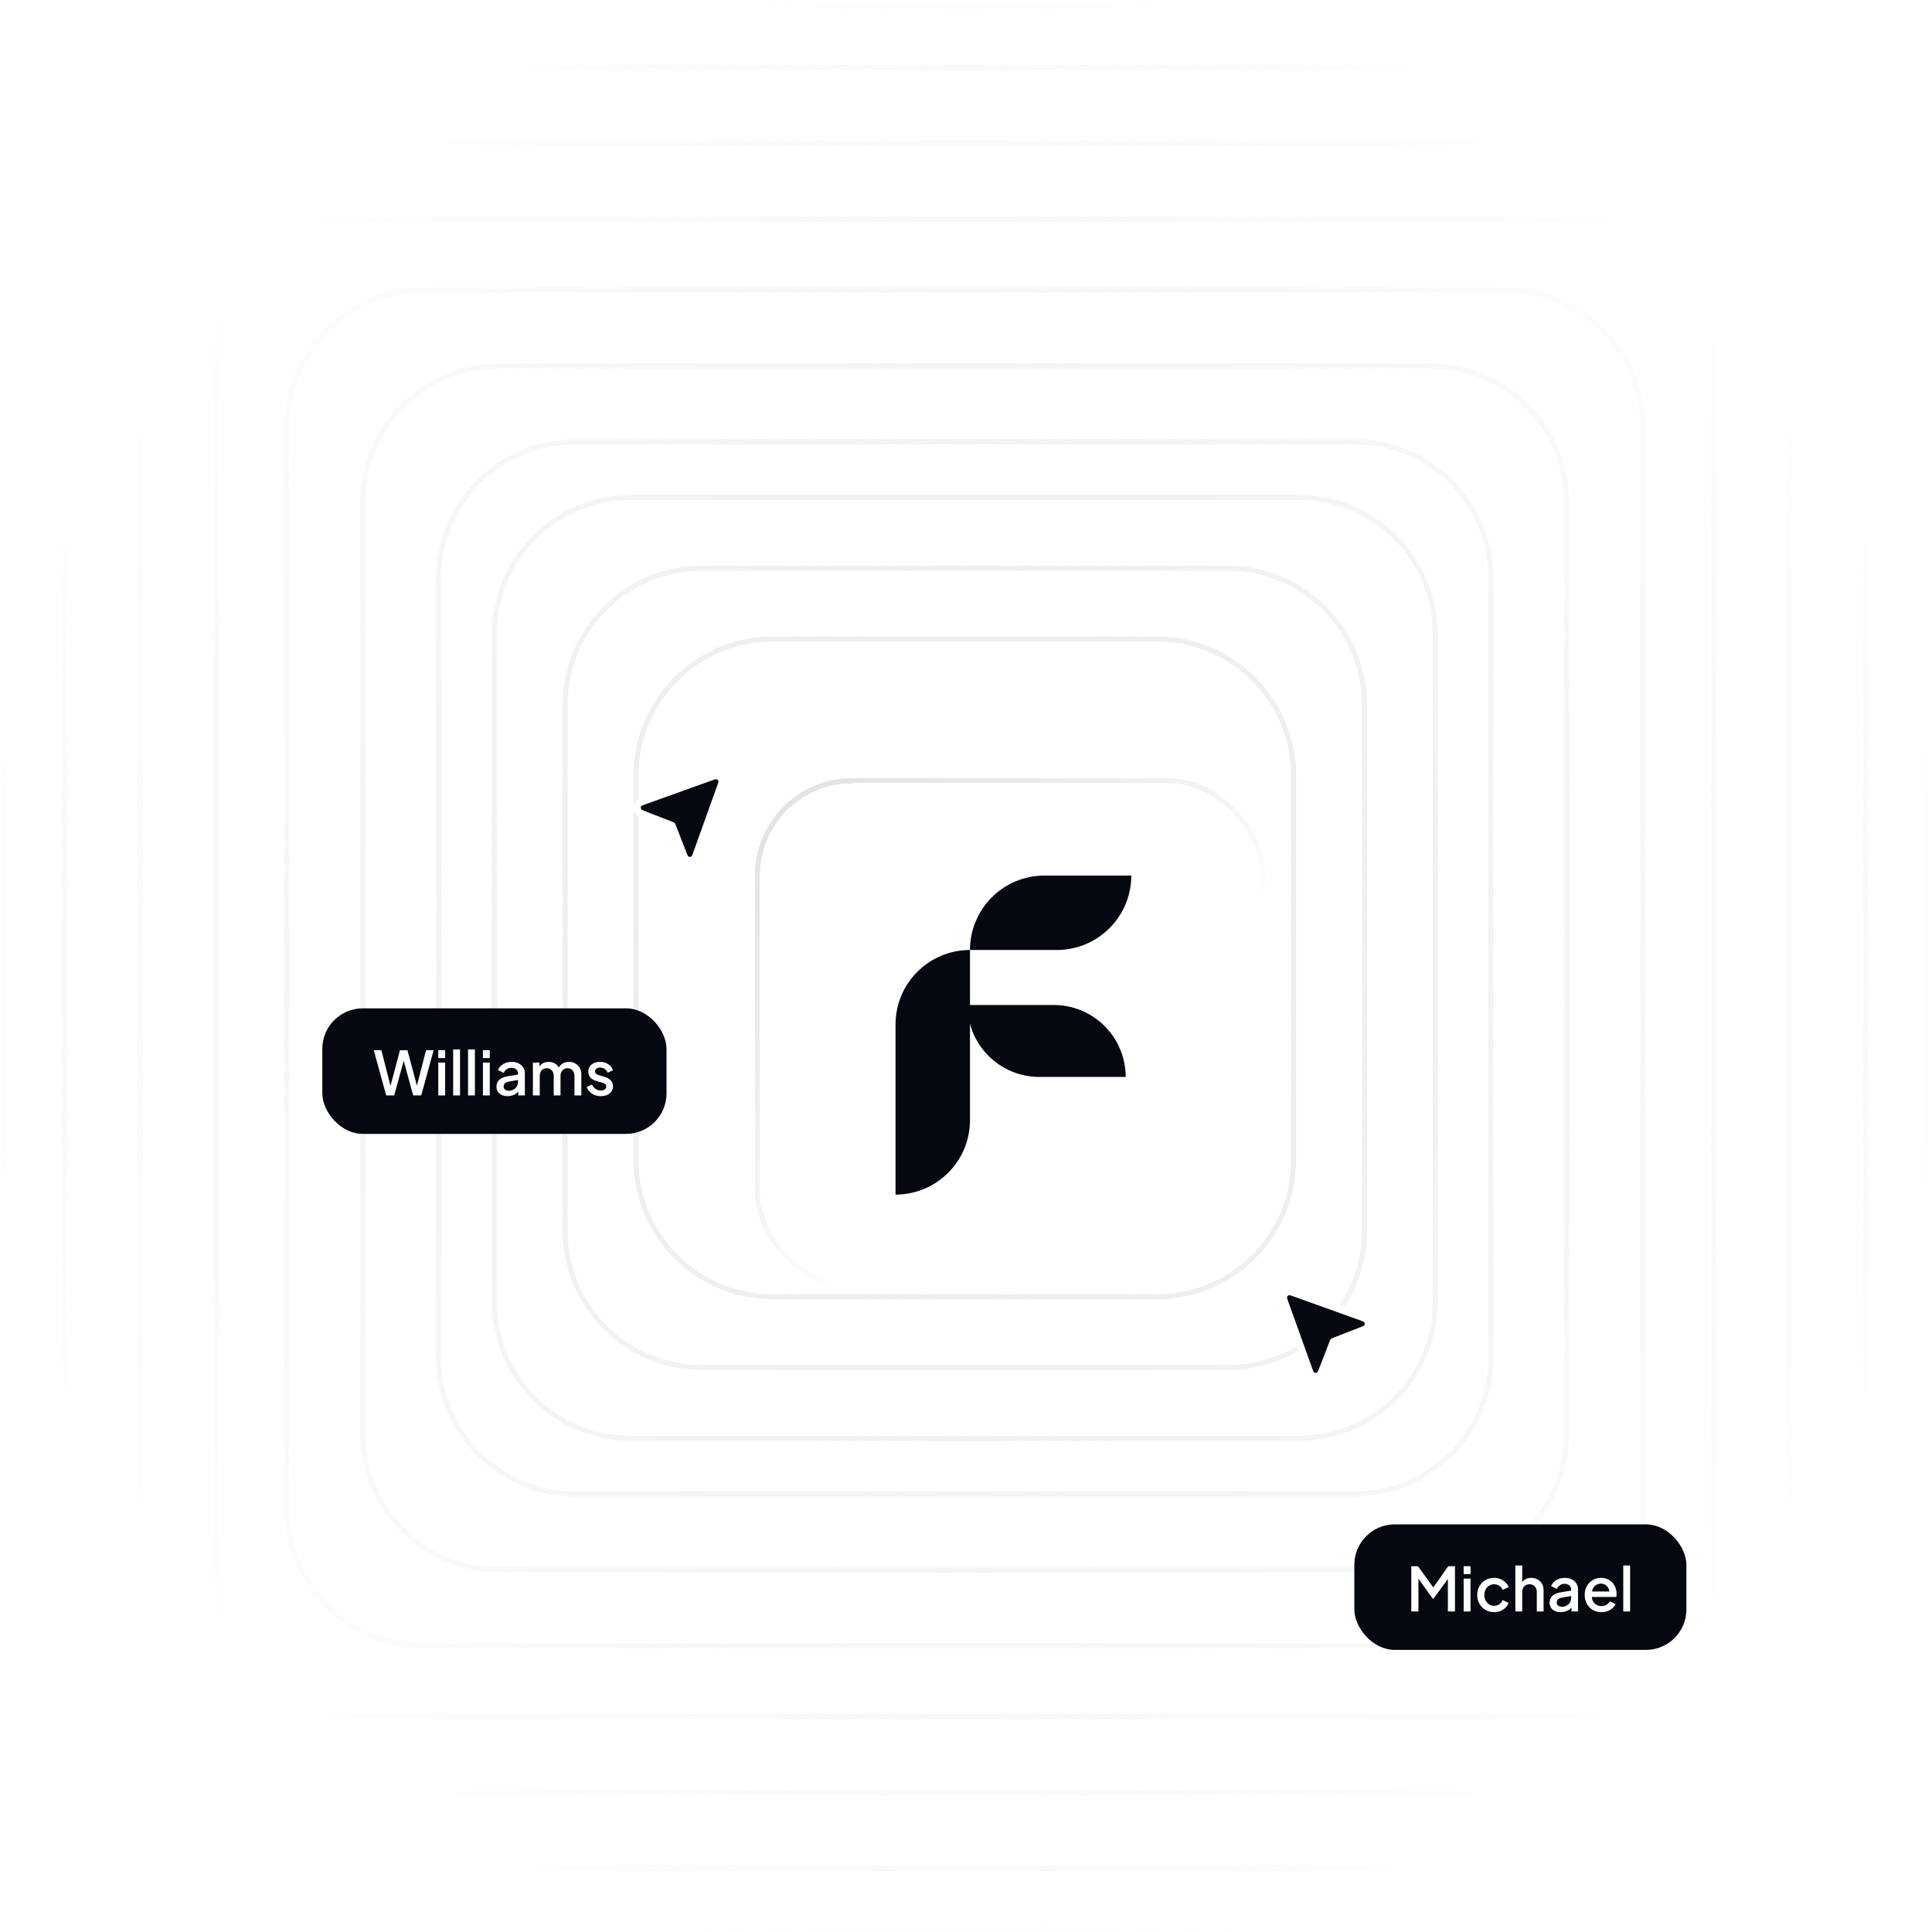 <svg width="318" height="318" viewBox="0 0 318 318" fill="none" xmlns="http://www.w3.org/2000/svg">
<path d="M104.677 127.668C104.677 115.251 114.742 105.185 127.159 105.185H190.443C202.86 105.185 212.925 115.251 212.925 127.668V190.952C212.925 203.368 202.86 213.434 190.443 213.434H127.159C114.742 213.434 104.677 203.368 104.677 190.952V127.668Z" stroke="url(#paint0_radial_461_72798)" stroke-width="0.833"/>
<path d="M93.019 116.01C93.019 103.593 103.085 93.528 115.502 93.528H202.101C214.517 93.528 224.583 103.593 224.583 116.01V202.609C224.583 215.026 214.517 225.092 202.101 225.092H115.502C103.085 225.092 93.019 215.026 93.019 202.609V116.01Z" stroke="url(#paint1_radial_461_72798)" stroke-width="0.833"/>
<path d="M81.362 104.353C81.362 91.936 91.427 81.87 103.844 81.87H213.758C226.175 81.87 236.241 91.936 236.241 104.353V214.267C236.241 226.683 226.175 236.749 213.758 236.749H103.844C91.427 236.749 81.362 226.683 81.362 214.267V104.353Z" stroke="url(#paint2_radial_461_72798)" stroke-width="0.833"/>
<path d="M72.202 95.193C72.202 82.776 82.268 72.711 94.684 72.711H222.918C235.334 72.711 245.4 82.776 245.4 95.193V223.426C245.4 235.843 235.334 245.909 222.918 245.909H94.684C82.268 245.909 72.202 235.843 72.202 223.426V95.193Z" stroke="url(#paint3_radial_461_72798)" stroke-width="0.833"/>
<path d="M59.712 82.703C59.712 70.286 69.778 60.22 82.194 60.22H235.408C247.825 60.22 257.89 70.286 257.89 82.703V235.916C257.89 248.333 247.825 258.399 235.408 258.399H82.194C69.778 258.399 59.712 248.333 59.712 235.916V82.703Z" stroke="url(#paint4_radial_461_72798)" stroke-width="0.833"/>
<path d="M47.221 70.213C47.221 57.796 57.287 47.73 69.704 47.73H247.898C260.315 47.73 270.381 57.796 270.381 70.213V248.407C270.381 260.823 260.315 270.889 247.898 270.889H69.704C57.287 270.889 47.221 260.823 47.221 248.407V70.213Z" stroke="url(#paint5_radial_461_72798)" stroke-width="0.833"/>
<path d="M35.564 58.555C35.564 46.138 45.63 36.072 58.046 36.072H259.556C271.972 36.072 282.038 46.138 282.038 58.555V260.064C282.038 272.481 271.972 282.547 259.556 282.547H58.046C45.63 282.547 35.564 272.481 35.564 260.064V58.555Z" stroke="url(#paint6_radial_461_72798)" stroke-width="0.833"/>
<path d="M23.074 46.065C23.074 33.648 33.139 23.582 45.556 23.582H272.046C284.463 23.582 294.528 33.648 294.528 46.065V272.554C294.528 284.971 284.463 295.037 272.046 295.037H45.556C33.139 295.037 23.074 284.971 23.074 272.554V46.065Z" stroke="url(#paint7_radial_461_72798)" stroke-width="0.833"/>
<path d="M10.584 33.575C10.584 21.158 20.649 11.092 33.066 11.092H284.536C296.953 11.092 307.019 21.158 307.019 33.575V285.045C307.019 297.461 296.953 307.527 284.536 307.527H33.066C20.649 307.527 10.584 297.461 10.584 285.045V33.575Z" stroke="url(#paint8_radial_461_72798)" stroke-width="0.833"/>
<path d="M10.584 33.575C10.584 21.158 20.649 11.092 33.066 11.092H284.536C296.953 11.092 307.019 21.158 307.019 33.575V285.045C307.019 297.461 296.953 307.527 284.536 307.527H33.066C20.649 307.527 10.584 297.461 10.584 285.045V33.575Z" stroke="url(#paint9_radial_461_72798)" stroke-width="0.833"/>
<path d="M0.591 23.582C0.591 11.166 10.657 1.1 23.074 1.1H294.528C306.945 1.1 317.011 11.166 317.011 23.582V295.037C317.011 307.454 306.945 317.519 294.528 317.519H23.074C10.657 317.519 0.591 307.454 0.591 295.037V23.582Z" stroke="url(#paint10_radial_461_72798)" stroke-width="0.833"/>
<g filter="url(#filter0_d_461_72798)">
<rect x="117.169" y="117.676" width="83.268" height="83.268" rx="15.613" fill="white" shape-rendering="crispEdges"/>
<rect x="117.169" y="117.676" width="83.268" height="83.268" rx="15.613" stroke="url(#paint11_linear_461_72798)" stroke-width="0.833" shape-rendering="crispEdges"/>
<path d="M152.162 145.541C152.162 138.774 157.648 133.289 164.415 133.289H178.71C178.71 140.056 173.224 145.541 166.457 145.541H152.162Z" fill="#050810"/>
<path d="M152.162 145.541L152.162 173.548C152.162 180.315 146.676 185.801 139.909 185.801L139.909 157.794C139.909 151.027 145.395 145.541 152.162 145.541Z" fill="#050810"/>
<path d="M151.746 154.596C151.746 161.134 157.046 166.434 163.584 166.434H177.789C177.789 159.896 172.489 154.596 165.951 154.596H151.746Z" fill="#050810"/>
</g>
<path d="M117.1 127.82C117.256 127.764 117.415 127.707 117.549 127.672C117.676 127.639 117.921 127.585 118.184 127.676C118.486 127.78 118.722 128.017 118.827 128.319C118.918 128.582 118.863 128.827 118.83 128.954C118.795 129.088 118.738 129.247 118.682 129.403L114.707 140.477C114.637 140.672 114.57 140.858 114.504 141.002C114.448 141.123 114.322 141.389 114.046 141.539C113.744 141.703 113.381 141.708 113.075 141.552C112.795 141.409 112.661 141.147 112.602 141.027C112.532 140.885 112.461 140.7 112.386 140.508L110.596 135.906L105.995 134.117C105.802 134.042 105.618 133.97 105.476 133.9C105.356 133.841 105.094 133.708 104.951 133.428C104.795 133.122 104.8 132.759 104.964 132.457C105.114 132.181 105.379 132.054 105.501 131.999C105.645 131.932 105.831 131.866 106.026 131.796L117.1 127.82Z" fill="#050810" stroke="white" stroke-width="1.249" stroke-linecap="round" stroke-linejoin="round"/>
<g filter="url(#filter1_bdi_461_72798)">
<rect x="53.052" y="139.325" width="56.654" height="20.662" rx="6.661" fill="#050810"/>
<path d="M63.567 153.656L61.519 146.212H62.768L64.426 152.657H64.117L65.835 146.212H67.064L68.783 152.657H68.463L70.132 146.212H71.371L69.332 153.656H68.004L66.275 147.311H66.625L64.886 153.656H63.567ZM72.138 153.656V148.25H73.267V153.656H72.138ZM72.138 147.511V146.212H73.267V147.511H72.138ZM74.588 153.656V146.092H75.717V153.656H74.588ZM77.037 153.656V146.092H78.166V153.656H77.037ZM79.486 153.656V148.25H80.615V153.656H79.486ZM79.486 147.511V146.212H80.615V147.511H79.486ZM83.554 153.776C83.188 153.776 82.865 153.713 82.585 153.586C82.312 153.453 82.099 153.273 81.945 153.047C81.792 152.814 81.716 152.54 81.716 152.227C81.716 151.934 81.779 151.671 81.906 151.438C82.039 151.205 82.242 151.008 82.515 150.848C82.788 150.689 83.131 150.575 83.544 150.509L85.423 150.199V151.088L83.764 151.378C83.464 151.431 83.244 151.528 83.105 151.668C82.965 151.801 82.895 151.974 82.895 152.187C82.895 152.394 82.971 152.564 83.124 152.697C83.284 152.824 83.488 152.887 83.734 152.887C84.04 152.887 84.307 152.82 84.533 152.687C84.767 152.554 84.946 152.377 85.073 152.157C85.2 151.931 85.263 151.681 85.263 151.408V150.019C85.263 149.753 85.163 149.536 84.963 149.37C84.77 149.196 84.51 149.11 84.184 149.11C83.884 149.11 83.621 149.19 83.394 149.35C83.174 149.503 83.011 149.703 82.905 149.949L81.965 149.48C82.065 149.213 82.228 148.98 82.455 148.78C82.681 148.574 82.945 148.414 83.244 148.3C83.551 148.187 83.874 148.131 84.214 148.131C84.64 148.131 85.016 148.211 85.343 148.37C85.676 148.53 85.932 148.753 86.112 149.04C86.299 149.32 86.392 149.646 86.392 150.019V153.656H85.313V152.677L85.543 152.707C85.416 152.927 85.253 153.117 85.053 153.277C84.86 153.436 84.637 153.56 84.383 153.646C84.137 153.733 83.861 153.776 83.554 153.776ZM87.712 153.656V148.25H88.791V149.42L88.651 149.24C88.765 148.873 88.971 148.597 89.271 148.41C89.571 148.224 89.914 148.131 90.3 148.131C90.733 148.131 91.116 148.247 91.449 148.48C91.789 148.707 92.016 149.01 92.129 149.39L91.809 149.42C91.969 148.987 92.212 148.663 92.538 148.45C92.871 148.237 93.251 148.131 93.677 148.131C94.051 148.131 94.387 148.217 94.687 148.39C94.993 148.564 95.236 148.803 95.416 149.11C95.596 149.416 95.686 149.766 95.686 150.159V153.656H94.557V150.469C94.557 150.196 94.507 149.966 94.407 149.779C94.314 149.586 94.18 149.44 94.007 149.34C93.841 149.233 93.644 149.18 93.418 149.18C93.191 149.18 92.991 149.233 92.818 149.34C92.645 149.44 92.508 149.586 92.409 149.779C92.309 149.972 92.259 150.202 92.259 150.469V153.656H91.139V150.469C91.139 150.196 91.09 149.966 90.99 149.779C90.896 149.586 90.763 149.44 90.59 149.34C90.423 149.233 90.224 149.18 89.99 149.18C89.764 149.18 89.564 149.233 89.391 149.34C89.218 149.44 89.081 149.586 88.981 149.779C88.888 149.972 88.841 150.202 88.841 150.469V153.656H87.712ZM98.893 153.776C98.34 153.776 97.854 153.64 97.434 153.366C97.021 153.093 96.731 152.727 96.565 152.267L97.434 151.858C97.581 152.164 97.78 152.407 98.034 152.587C98.293 152.767 98.58 152.857 98.893 152.857C99.159 152.857 99.376 152.797 99.542 152.677C99.709 152.557 99.792 152.394 99.792 152.187C99.792 152.054 99.756 151.948 99.682 151.868C99.609 151.781 99.516 151.711 99.403 151.658C99.296 151.605 99.186 151.565 99.073 151.538L98.223 151.298C97.757 151.165 97.407 150.965 97.174 150.699C96.948 150.425 96.835 150.109 96.835 149.749C96.835 149.423 96.918 149.14 97.084 148.9C97.251 148.653 97.481 148.464 97.774 148.33C98.067 148.197 98.397 148.131 98.763 148.131C99.256 148.131 99.696 148.254 100.082 148.5C100.468 148.74 100.741 149.076 100.901 149.509L100.032 149.919C99.925 149.659 99.756 149.453 99.522 149.3C99.296 149.146 99.04 149.07 98.753 149.07C98.507 149.07 98.31 149.13 98.163 149.25C98.017 149.363 97.944 149.513 97.944 149.699C97.944 149.826 97.977 149.932 98.044 150.019C98.11 150.099 98.197 150.166 98.303 150.219C98.41 150.266 98.52 150.306 98.633 150.339L99.512 150.599C99.959 150.725 100.302 150.925 100.542 151.198C100.781 151.465 100.901 151.784 100.901 152.157C100.901 152.477 100.815 152.76 100.642 153.007C100.475 153.247 100.242 153.436 99.942 153.576C99.642 153.71 99.293 153.776 98.893 153.776Z" fill="white"/>
</g>
<path d="M212.997 212.754C212.841 212.698 212.682 212.641 212.548 212.606C212.421 212.573 212.176 212.519 211.913 212.61C211.611 212.714 211.374 212.951 211.27 213.253C211.179 213.516 211.233 213.761 211.266 213.888C211.301 214.022 211.358 214.181 211.414 214.337L215.39 225.411C215.459 225.605 215.526 225.792 215.592 225.936C215.648 226.057 215.775 226.323 216.051 226.473C216.353 226.637 216.716 226.642 217.022 226.486C217.302 226.343 217.435 226.081 217.494 225.961C217.564 225.819 217.636 225.634 217.711 225.441L219.5 220.84L224.102 219.051C224.294 218.976 224.479 218.904 224.621 218.834C224.741 218.775 225.003 218.641 225.146 218.362C225.302 218.056 225.297 217.693 225.133 217.391C224.983 217.115 224.717 216.988 224.596 216.932C224.452 216.866 224.266 216.799 224.071 216.73L212.997 212.754Z" fill="#050810" stroke="white" stroke-width="1.249" stroke-linecap="round" stroke-linejoin="round"/>
<g filter="url(#filter2_bdi_461_72798)">
<rect x="222.919" y="224.259" width="54.654" height="20.662" rx="6.661" fill="#050810"/>
<path d="M232.29 238.59V231.146H233.389L236.187 235.023H235.637L238.385 231.146H239.484V238.59H238.315V232.535L238.755 232.654L235.947 236.491H235.827L233.079 232.654L233.469 232.535V238.59H232.29ZM240.913 238.59V233.184H242.043V238.59H240.913ZM240.913 232.445V231.146H242.043V232.445H240.913ZM245.931 238.71C245.391 238.71 244.911 238.587 244.492 238.34C244.079 238.087 243.749 237.747 243.503 237.321C243.263 236.895 243.143 236.412 243.143 235.872C243.143 235.339 243.263 234.859 243.503 234.433C243.742 234.007 244.072 233.674 244.492 233.434C244.911 233.187 245.391 233.064 245.931 233.064C246.297 233.064 246.64 233.131 246.96 233.264C247.28 233.391 247.556 233.567 247.789 233.794C248.029 234.02 248.206 234.283 248.319 234.583L247.33 235.043C247.216 234.763 247.033 234.54 246.78 234.373C246.534 234.2 246.25 234.113 245.931 234.113C245.624 234.113 245.348 234.19 245.101 234.343C244.861 234.49 244.672 234.7 244.532 234.973C244.392 235.239 244.322 235.542 244.322 235.882C244.322 236.222 244.392 236.528 244.532 236.801C244.672 237.068 244.861 237.278 245.101 237.431C245.348 237.584 245.624 237.661 245.931 237.661C246.257 237.661 246.54 237.577 246.78 237.411C247.026 237.238 247.21 237.008 247.33 236.721L248.319 237.191C248.212 237.477 248.039 237.737 247.799 237.97C247.566 238.197 247.29 238.377 246.97 238.51C246.65 238.643 246.304 238.71 245.931 238.71ZM249.422 238.59V231.026H250.551V234.243L250.372 234.103C250.505 233.764 250.718 233.507 251.011 233.334C251.304 233.154 251.644 233.064 252.03 233.064C252.43 233.064 252.783 233.151 253.089 233.324C253.396 233.497 253.636 233.737 253.809 234.043C253.982 234.35 254.069 234.7 254.069 235.093V238.59H252.95V235.402C252.95 235.129 252.896 234.899 252.79 234.713C252.69 234.52 252.55 234.373 252.37 234.273C252.19 234.167 251.984 234.113 251.751 234.113C251.524 234.113 251.318 234.167 251.131 234.273C250.951 234.373 250.808 234.52 250.701 234.713C250.601 234.906 250.551 235.136 250.551 235.402V238.59H249.422ZM256.896 238.71C256.53 238.71 256.206 238.646 255.927 238.52C255.654 238.387 255.44 238.207 255.287 237.98C255.134 237.747 255.057 237.474 255.057 237.161C255.057 236.868 255.121 236.605 255.247 236.372C255.38 236.138 255.584 235.942 255.857 235.782C256.13 235.622 256.473 235.509 256.886 235.442L258.764 235.133V236.022L257.106 236.312C256.806 236.365 256.586 236.462 256.446 236.601C256.306 236.735 256.236 236.908 256.236 237.121C256.236 237.327 256.313 237.497 256.466 237.631C256.626 237.757 256.829 237.82 257.076 237.82C257.382 237.82 257.649 237.754 257.875 237.621C258.108 237.487 258.288 237.311 258.415 237.091C258.541 236.865 258.605 236.615 258.605 236.342V234.953C258.605 234.686 258.505 234.47 258.305 234.303C258.112 234.13 257.852 234.043 257.525 234.043C257.226 234.043 256.963 234.123 256.736 234.283C256.516 234.436 256.353 234.636 256.246 234.883L255.307 234.413C255.407 234.147 255.57 233.913 255.797 233.714C256.023 233.507 256.286 233.347 256.586 233.234C256.893 233.121 257.216 233.064 257.555 233.064C257.982 233.064 258.358 233.144 258.685 233.304C259.018 233.464 259.274 233.687 259.454 233.973C259.64 234.253 259.734 234.58 259.734 234.953V238.59H258.655V237.611L258.884 237.641C258.758 237.86 258.595 238.05 258.395 238.21C258.202 238.37 257.978 238.493 257.725 238.58C257.479 238.666 257.202 238.71 256.896 238.71ZM263.592 238.71C263.052 238.71 262.573 238.587 262.153 238.34C261.74 238.087 261.417 237.747 261.184 237.321C260.951 236.888 260.834 236.405 260.834 235.872C260.834 235.326 260.951 234.843 261.184 234.423C261.424 234.003 261.743 233.674 262.143 233.434C262.543 233.187 262.996 233.064 263.502 233.064C263.908 233.064 264.271 233.134 264.591 233.274C264.911 233.414 265.181 233.607 265.401 233.854C265.62 234.093 265.787 234.37 265.9 234.683C266.02 234.996 266.08 235.329 266.08 235.682C266.08 235.769 266.077 235.859 266.07 235.952C266.063 236.045 266.05 236.132 266.03 236.212H261.723V235.312H265.391L264.851 235.722C264.918 235.396 264.894 235.106 264.781 234.853C264.674 234.593 264.508 234.39 264.281 234.243C264.062 234.09 263.802 234.013 263.502 234.013C263.202 234.013 262.936 234.09 262.703 234.243C262.469 234.39 262.29 234.603 262.163 234.883C262.036 235.156 261.987 235.489 262.013 235.882C261.98 236.248 262.03 236.568 262.163 236.841C262.303 237.114 262.496 237.327 262.743 237.481C262.996 237.634 263.282 237.711 263.602 237.711C263.928 237.711 264.205 237.637 264.431 237.491C264.664 237.344 264.848 237.154 264.981 236.921L265.9 237.371C265.794 237.624 265.627 237.854 265.401 238.06C265.181 238.26 264.914 238.42 264.601 238.54C264.295 238.653 263.958 238.71 263.592 238.71ZM267.182 238.59V231.026H268.311V238.59H267.182Z" fill="white"/>
</g>
<defs>
<filter id="filter0_d_461_72798" x="107.593" y="111.431" width="117.408" height="117.408" filterUnits="userSpaceOnUse" color-interpolation-filters="sRGB">
<feFlood flood-opacity="0" result="BackgroundImageFix"/>
<feColorMatrix in="SourceAlpha" type="matrix" values="0 0 0 0 0 0 0 0 0 0 0 0 0 0 0 0 0 0 127 0" result="hardAlpha"/>
<feOffset dx="7.494" dy="10.825"/>
<feGaussianBlur stdDeviation="8.327"/>
<feComposite in2="hardAlpha" operator="out"/>
<feColorMatrix type="matrix" values="0 0 0 0 0 0 0 0 0 0 0 0 0 0 0 0 0 0 0.05 0"/>
<feBlend mode="normal" in2="BackgroundImageFix" result="effect1_dropShadow_461_72798"/>
<feBlend mode="normal" in="SourceGraphic" in2="effect1_dropShadow_461_72798" result="shape"/>
</filter>
<filter id="filter1_bdi_461_72798" x="43.06" y="129.333" width="76.638" height="63.961" filterUnits="userSpaceOnUse" color-interpolation-filters="sRGB">
<feFlood flood-opacity="0" result="BackgroundImageFix"/>
<feGaussianBlur in="BackgroundImageFix" stdDeviation="4.996"/>
<feComposite in2="SourceAlpha" operator="in" result="effect1_backgroundBlur_461_72798"/>
<feColorMatrix in="SourceAlpha" type="matrix" values="0 0 0 0 0 0 0 0 0 0 0 0 0 0 0 0 0 0 127 0" result="hardAlpha"/>
<feMorphology radius="13.323" operator="erode" in="SourceAlpha" result="effect2_dropShadow_461_72798"/>
<feOffset dy="26.646"/>
<feGaussianBlur stdDeviation="9.992"/>
<feComposite in2="hardAlpha" operator="out"/>
<feColorMatrix type="matrix" values="0 0 0 0 0 0 0 0 0 0 0 0 0 0 0 0 0 0 0.4 0"/>
<feBlend mode="multiply" in2="effect1_backgroundBlur_461_72798" result="effect2_dropShadow_461_72798"/>
<feBlend mode="normal" in="SourceGraphic" in2="effect2_dropShadow_461_72798" result="shape"/>
<feColorMatrix in="SourceAlpha" type="matrix" values="0 0 0 0 0 0 0 0 0 0 0 0 0 0 0 0 0 0 127 0" result="hardAlpha"/>
<feOffset/>
<feGaussianBlur stdDeviation="3.331"/>
<feComposite in2="hardAlpha" operator="arithmetic" k2="-1" k3="1"/>
<feColorMatrix type="matrix" values="0 0 0 0 0.973 0 0 0 0 0.973 0 0 0 0 0.973 0 0 0 0.25 0"/>
<feBlend mode="normal" in2="shape" result="effect3_innerShadow_461_72798"/>
</filter>
<filter id="filter2_bdi_461_72798" x="212.927" y="214.267" width="74.638" height="63.961" filterUnits="userSpaceOnUse" color-interpolation-filters="sRGB">
<feFlood flood-opacity="0" result="BackgroundImageFix"/>
<feGaussianBlur in="BackgroundImageFix" stdDeviation="4.996"/>
<feComposite in2="SourceAlpha" operator="in" result="effect1_backgroundBlur_461_72798"/>
<feColorMatrix in="SourceAlpha" type="matrix" values="0 0 0 0 0 0 0 0 0 0 0 0 0 0 0 0 0 0 127 0" result="hardAlpha"/>
<feMorphology radius="13.323" operator="erode" in="SourceAlpha" result="effect2_dropShadow_461_72798"/>
<feOffset dy="26.646"/>
<feGaussianBlur stdDeviation="9.992"/>
<feComposite in2="hardAlpha" operator="out"/>
<feColorMatrix type="matrix" values="0 0 0 0 0 0 0 0 0 0 0 0 0 0 0 0 0 0 0.4 0"/>
<feBlend mode="multiply" in2="effect1_backgroundBlur_461_72798" result="effect2_dropShadow_461_72798"/>
<feBlend mode="normal" in="SourceGraphic" in2="effect2_dropShadow_461_72798" result="shape"/>
<feColorMatrix in="SourceAlpha" type="matrix" values="0 0 0 0 0 0 0 0 0 0 0 0 0 0 0 0 0 0 127 0" result="hardAlpha"/>
<feOffset/>
<feGaussianBlur stdDeviation="3.331"/>
<feComposite in2="hardAlpha" operator="arithmetic" k2="-1" k3="1"/>
<feColorMatrix type="matrix" values="0 0 0 0 0.973 0 0 0 0 0.973 0 0 0 0 0.973 0 0 0 0.25 0"/>
<feBlend mode="normal" in2="shape" result="effect3_innerShadow_461_72798"/>
</filter>
<radialGradient id="paint0_radial_461_72798" cx="0" cy="0" r="1" gradientUnits="userSpaceOnUse" gradientTransform="translate(158.801 159.31) rotate(90) scale(165.288)">
<stop stop-color="#E5E5E5"/>
<stop offset="1" stop-color="#E5E5E5" stop-opacity="0"/>
</radialGradient>
<radialGradient id="paint1_radial_461_72798" cx="0" cy="0" r="1" gradientUnits="userSpaceOnUse" gradientTransform="translate(158.801 159.31) rotate(90) scale(165.288)">
<stop stop-color="#E5E5E5"/>
<stop offset="1" stop-color="#E5E5E5" stop-opacity="0"/>
</radialGradient>
<radialGradient id="paint2_radial_461_72798" cx="0" cy="0" r="1" gradientUnits="userSpaceOnUse" gradientTransform="translate(158.801 159.31) rotate(90) scale(165.288)">
<stop stop-color="#E5E5E5"/>
<stop offset="1" stop-color="#E5E5E5" stop-opacity="0"/>
</radialGradient>
<radialGradient id="paint3_radial_461_72798" cx="0" cy="0" r="1" gradientUnits="userSpaceOnUse" gradientTransform="translate(158.801 159.31) rotate(90) scale(165.288)">
<stop stop-color="#E5E5E5"/>
<stop offset="1" stop-color="#E5E5E5" stop-opacity="0"/>
</radialGradient>
<radialGradient id="paint4_radial_461_72798" cx="0" cy="0" r="1" gradientUnits="userSpaceOnUse" gradientTransform="translate(158.801 159.31) rotate(90) scale(165.288)">
<stop stop-color="#E5E5E5"/>
<stop offset="1" stop-color="#E5E5E5" stop-opacity="0"/>
</radialGradient>
<radialGradient id="paint5_radial_461_72798" cx="0" cy="0" r="1" gradientUnits="userSpaceOnUse" gradientTransform="translate(158.801 159.31) rotate(90) scale(165.288)">
<stop stop-color="#E5E5E5"/>
<stop offset="1" stop-color="#E5E5E5" stop-opacity="0"/>
</radialGradient>
<radialGradient id="paint6_radial_461_72798" cx="0" cy="0" r="1" gradientUnits="userSpaceOnUse" gradientTransform="translate(158.801 159.31) rotate(90) scale(165.288)">
<stop stop-color="#E5E5E5"/>
<stop offset="1" stop-color="#E5E5E5" stop-opacity="0"/>
</radialGradient>
<radialGradient id="paint7_radial_461_72798" cx="0" cy="0" r="1" gradientUnits="userSpaceOnUse" gradientTransform="translate(158.801 159.31) rotate(90) scale(165.288)">
<stop stop-color="#E5E5E5"/>
<stop offset="1" stop-color="#E5E5E5" stop-opacity="0"/>
</radialGradient>
<radialGradient id="paint8_radial_461_72798" cx="0" cy="0" r="1" gradientUnits="userSpaceOnUse" gradientTransform="translate(158.801 159.31) rotate(90) scale(165.288)">
<stop stop-color="#E5E5E5"/>
<stop offset="1" stop-color="#E5E5E5" stop-opacity="0"/>
</radialGradient>
<radialGradient id="paint9_radial_461_72798" cx="0" cy="0" r="1" gradientUnits="userSpaceOnUse" gradientTransform="translate(158.801 159.31) rotate(90) scale(165.288)">
<stop stop-color="#E5E5E5"/>
<stop offset="1" stop-color="#E5E5E5" stop-opacity="0"/>
</radialGradient>
<radialGradient id="paint10_radial_461_72798" cx="0" cy="0" r="1" gradientUnits="userSpaceOnUse" gradientTransform="translate(158.801 159.31) rotate(90) scale(165.288)">
<stop stop-color="#E5E5E5"/>
<stop offset="1" stop-color="#E5E5E5" stop-opacity="0"/>
</radialGradient>
<linearGradient id="paint11_linear_461_72798" x1="121.332" y1="124.754" x2="162.967" y2="171.384" gradientUnits="userSpaceOnUse">
<stop stop-color="#E4E4E4"/>
<stop offset="1" stop-color="#D8D8D8" stop-opacity="0"/>
</linearGradient>
</defs>
</svg>
